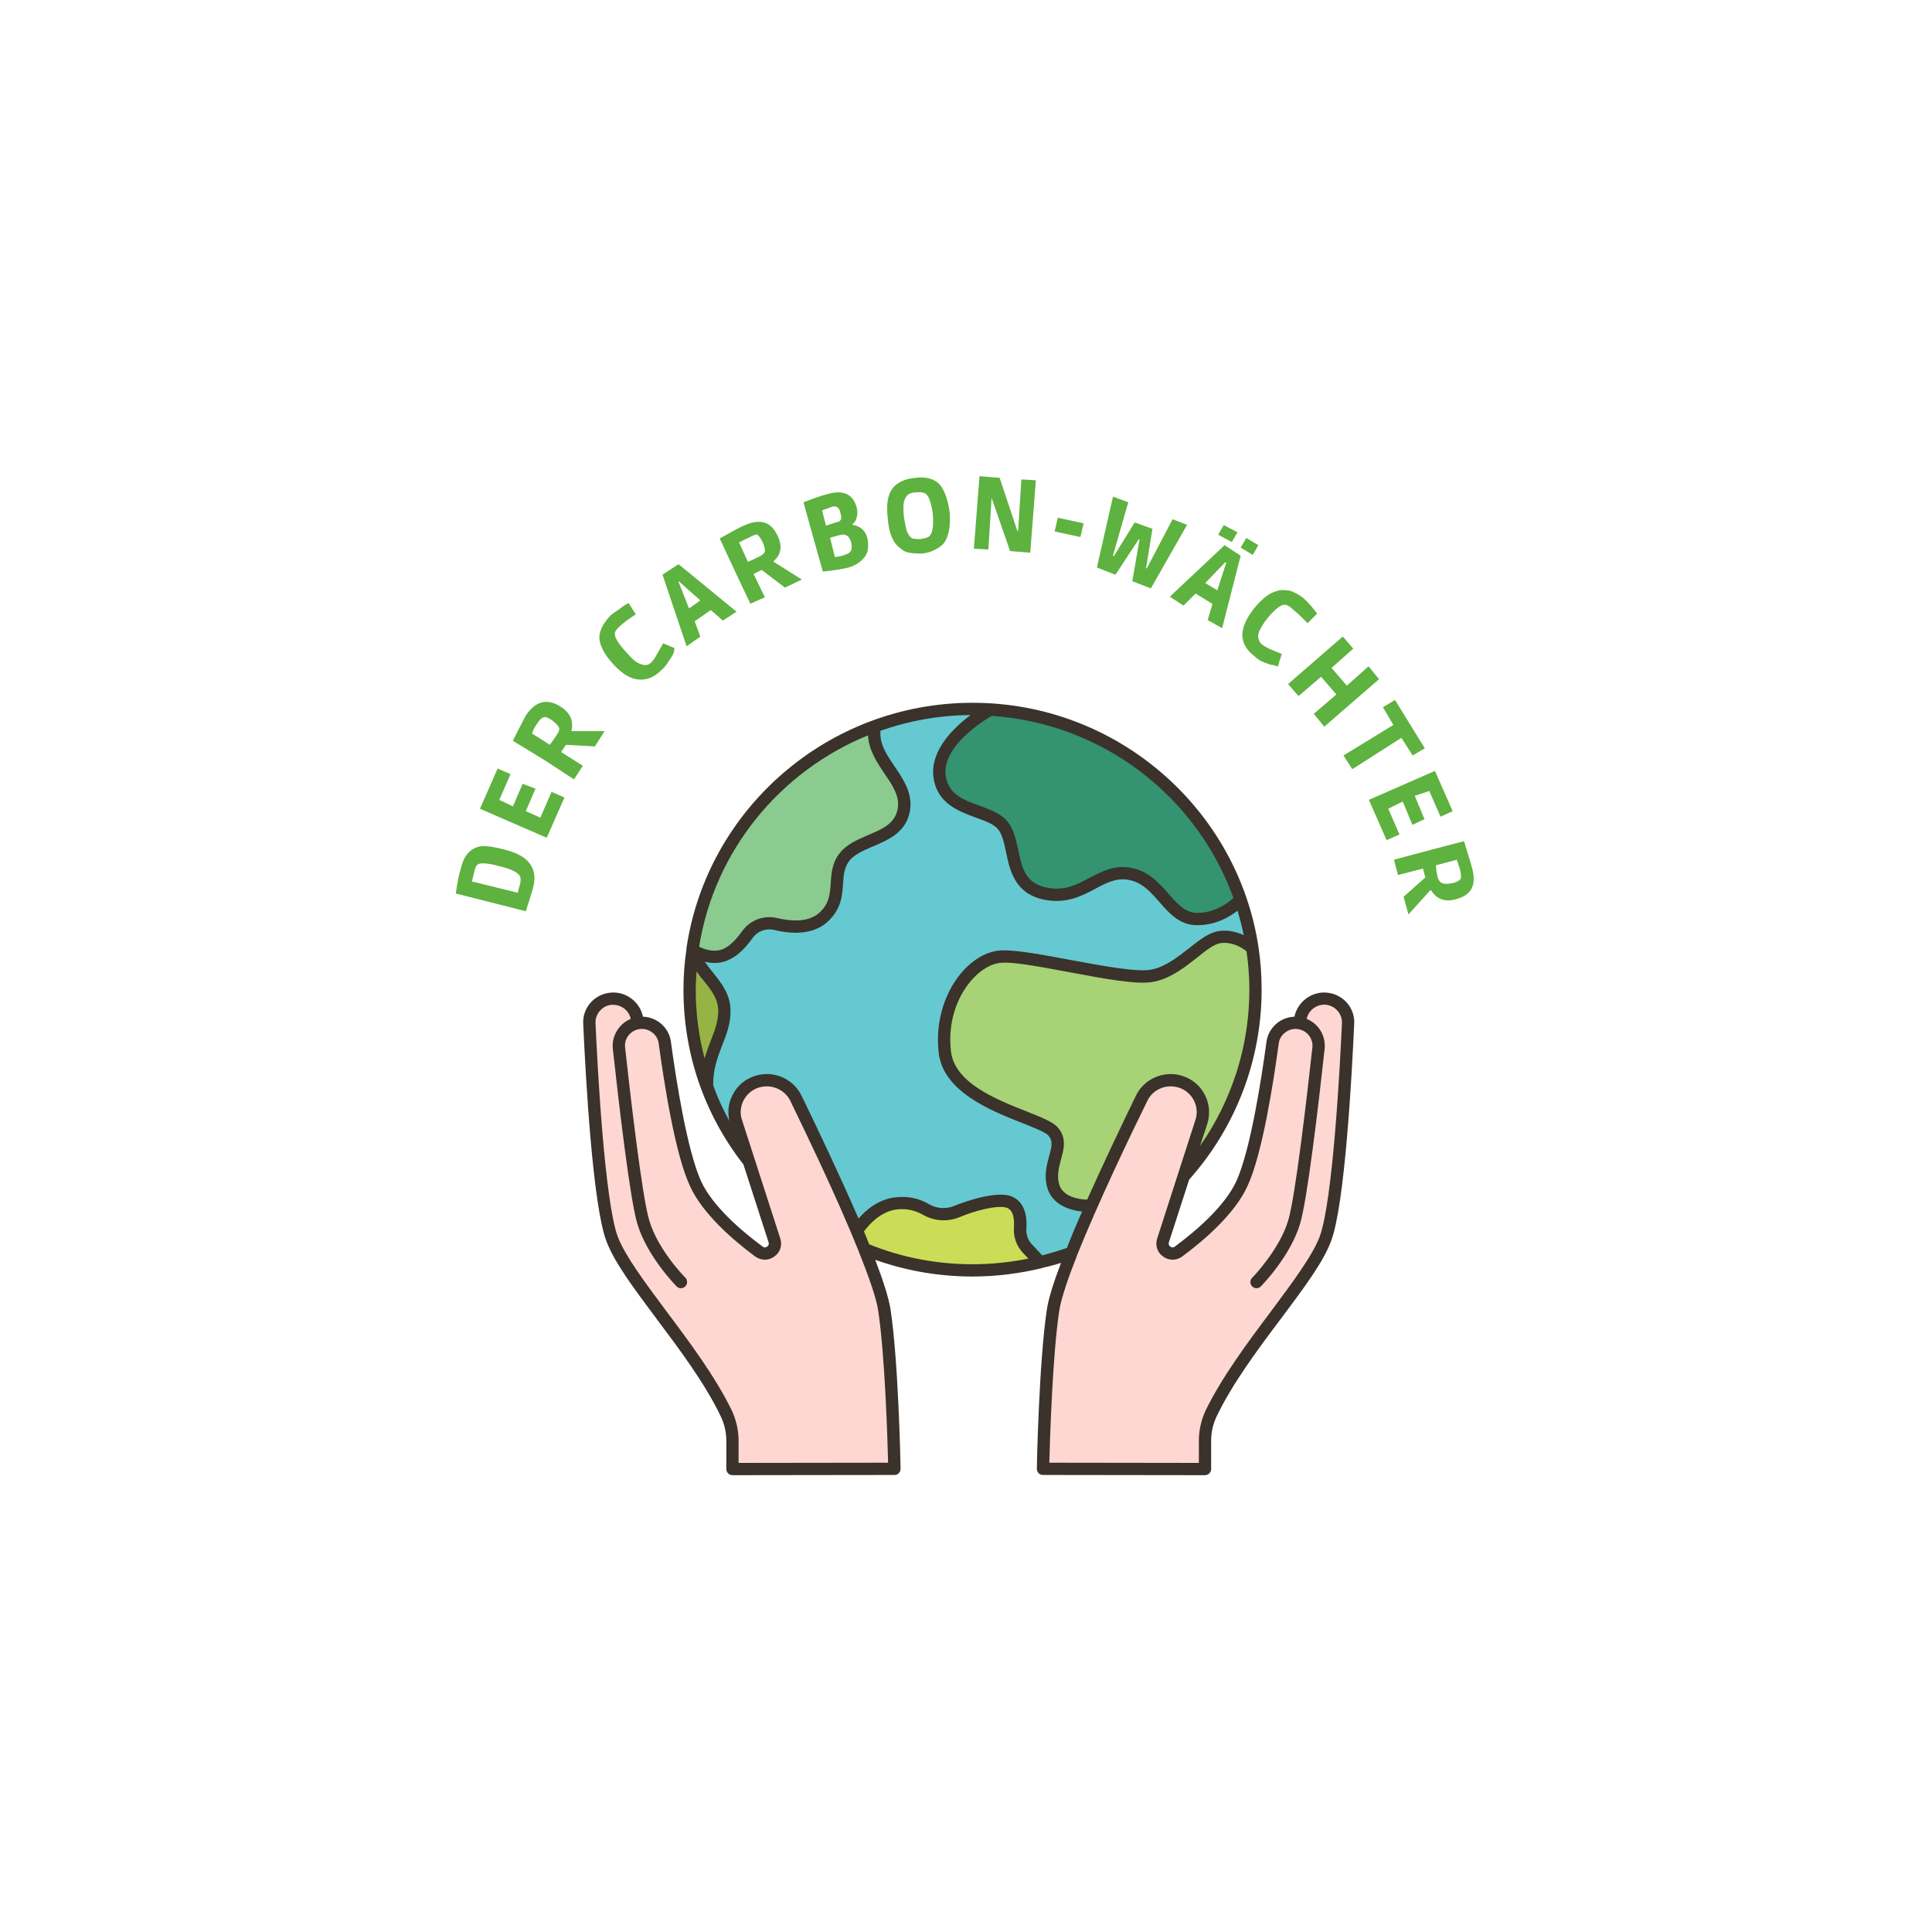 <svg xmlns="http://www.w3.org/2000/svg" xmlns:xlink="http://www.w3.org/1999/xlink" width="50" zoomAndPan="magnify" viewBox="0 0 37.5 37.5" height="50" preserveAspectRatio="xMidYMid meet" version="1.0"><defs><g/><clipPath id="720b726fe1"><path d="M 18 13.637 L 25 13.637 L 25 18 L 18 18 Z M 18 13.637 " clip-rule="nonzero"/></clipPath><clipPath id="74e3050df2"><path d="M 13 13.637 L 25 13.637 L 25 25 L 13 25 Z M 13 13.637 " clip-rule="nonzero"/></clipPath><clipPath id="597001beac"><path d="M 11.305 19 L 18 19 L 18 28.637 L 11.305 28.637 Z M 11.305 19 " clip-rule="nonzero"/></clipPath><clipPath id="9682da5975"><path d="M 20 19 L 26.305 19 L 26.305 28.637 L 20 28.637 Z M 20 19 " clip-rule="nonzero"/></clipPath><clipPath id="11e1af4cda"><path d="M 11.305 13.637 L 26.305 13.637 L 26.305 28.637 L 11.305 28.637 Z M 11.305 13.637 " clip-rule="nonzero"/></clipPath></defs><path fill="#96b443" d="M 13.441 18.438 C 13.57 18.91 14.062 19.125 14.062 19.625 C 14.062 20.125 13.707 20.445 13.723 21.09 C 13.504 20.504 13.387 19.871 13.387 19.211 C 13.387 18.949 13.406 18.688 13.441 18.438 Z M 13.441 18.438 " fill-opacity="1" fill-rule="nonzero"/><path fill="#cbdd56" d="M 20.191 24.5 C 19.77 24.602 19.332 24.656 18.879 24.656 C 18.332 24.656 17.809 24.578 17.312 24.434 C 17.133 24.379 16.953 24.316 16.781 24.246 C 16.734 24.129 16.684 24.012 16.633 23.891 C 16.633 23.891 16.695 23.781 16.816 23.664 C 16.949 23.531 17.152 23.383 17.41 23.355 C 17.648 23.332 17.828 23.395 17.98 23.48 C 18.164 23.586 18.383 23.594 18.578 23.512 C 18.879 23.387 19.336 23.262 19.559 23.324 C 19.789 23.383 19.816 23.648 19.801 23.84 C 19.789 23.98 19.84 24.121 19.938 24.227 Z M 20.191 24.5 " fill-opacity="1" fill-rule="nonzero"/><path fill="#a7d276" d="M 24.367 19.211 C 24.367 20.242 24.078 21.211 23.574 22.035 C 23.398 22.32 23.199 22.59 22.973 22.836 L 23.316 21.777 C 23.336 21.715 23.348 21.648 23.348 21.586 C 23.348 21.324 23.18 21.078 22.91 20.996 C 22.617 20.902 22.297 21.039 22.16 21.316 C 21.918 21.809 21.531 22.617 21.184 23.402 C 21.184 23.402 21.027 23.414 20.855 23.371 C 20.684 23.324 20.5 23.227 20.441 23.008 C 20.324 22.57 20.691 22.254 20.441 21.961 C 20.195 21.68 18.445 21.406 18.336 20.41 C 18.227 19.414 18.855 18.645 19.383 18.57 C 19.91 18.5 21.816 19.051 22.375 18.938 C 22.93 18.824 23.324 18.23 23.684 18.188 C 24.023 18.148 24.277 18.375 24.309 18.402 C 24.348 18.664 24.367 18.934 24.367 19.211 Z M 24.367 19.211 " fill-opacity="1" fill-rule="nonzero"/><path fill="#8bcb8f" d="M 16.98 14.094 C 16.848 14.734 17.637 15.109 17.543 15.707 C 17.453 16.305 16.691 16.266 16.398 16.625 C 16.105 16.984 16.41 17.434 15.969 17.816 C 15.719 18.035 15.336 18 15.059 17.934 C 14.848 17.887 14.625 17.969 14.5 18.148 C 14.402 18.285 14.27 18.438 14.121 18.512 C 13.785 18.68 13.441 18.438 13.441 18.438 C 13.727 16.43 15.117 14.773 16.98 14.094 Z M 16.98 14.094 " fill-opacity="1" fill-rule="nonzero"/><g clip-path="url(#720b726fe1)"><path fill="#349370" d="M 24.078 17.461 C 24.078 17.461 23.734 17.859 23.207 17.836 C 22.68 17.812 22.531 17.07 21.93 16.961 C 21.328 16.852 21.027 17.5 20.285 17.344 C 19.543 17.188 19.746 16.395 19.477 16.035 C 19.203 15.676 18.32 15.777 18.238 15.062 C 18.152 14.348 19.223 13.77 19.223 13.77 C 21.488 13.91 23.379 15.414 24.078 17.461 Z M 24.078 17.461 " fill-opacity="1" fill-rule="nonzero"/></g><g clip-path="url(#74e3050df2)"><path fill="#65c9d1" d="M 24.309 18.402 C 24.277 18.375 24.023 18.148 23.684 18.188 C 23.324 18.23 22.93 18.824 22.375 18.938 C 21.816 19.051 19.91 18.5 19.383 18.57 C 18.855 18.645 18.227 19.414 18.336 20.41 C 18.445 21.406 20.195 21.68 20.441 21.961 C 20.691 22.254 20.324 22.57 20.441 23.008 C 20.5 23.227 20.684 23.324 20.855 23.371 C 21.027 23.414 21.184 23.402 21.184 23.402 C 21.047 23.715 20.91 24.027 20.797 24.316 C 20.645 24.371 20.488 24.422 20.328 24.465 C 20.281 24.477 20.238 24.488 20.191 24.5 L 19.938 24.227 C 19.84 24.121 19.789 23.98 19.801 23.84 C 19.816 23.648 19.789 23.383 19.559 23.324 C 19.336 23.262 18.879 23.387 18.578 23.512 C 18.383 23.594 18.164 23.586 17.98 23.48 C 17.828 23.395 17.648 23.332 17.41 23.355 C 17.152 23.383 16.949 23.531 16.816 23.664 C 16.695 23.781 16.633 23.891 16.633 23.891 C 16.242 22.965 15.738 21.91 15.445 21.316 C 15.309 21.039 14.988 20.902 14.695 20.996 C 14.426 21.078 14.258 21.324 14.258 21.586 C 14.258 21.648 14.27 21.715 14.289 21.777 L 14.539 22.547 C 14.355 22.316 14.191 22.066 14.051 21.805 C 13.926 21.578 13.812 21.336 13.723 21.09 C 13.707 20.445 14.062 20.125 14.062 19.625 C 14.062 19.125 13.57 18.91 13.441 18.438 C 13.441 18.438 13.785 18.68 14.121 18.512 C 14.27 18.438 14.402 18.285 14.5 18.148 C 14.625 17.969 14.848 17.887 15.059 17.934 C 15.336 18 15.719 18.035 15.969 17.816 C 16.41 17.434 16.105 16.984 16.398 16.625 C 16.691 16.266 17.453 16.305 17.543 15.707 C 17.637 15.109 16.848 14.734 16.98 14.094 C 17.57 13.879 18.211 13.762 18.879 13.762 C 18.992 13.762 19.109 13.766 19.223 13.77 C 19.223 13.77 18.152 14.348 18.238 15.062 C 18.32 15.777 19.203 15.676 19.477 16.035 C 19.746 16.395 19.543 17.188 20.285 17.344 C 21.027 17.5 21.328 16.852 21.93 16.961 C 22.531 17.07 22.68 17.812 23.207 17.836 C 23.734 17.859 24.078 17.461 24.078 17.461 C 24.184 17.762 24.262 18.078 24.309 18.402 Z M 24.309 18.402 " fill-opacity="1" fill-rule="nonzero"/></g><g clip-path="url(#597001beac)"><path fill="#ffd7d2" d="M 12.379 19.859 C 12.633 19.812 12.871 19.988 12.906 20.238 C 13.004 20.973 13.219 22.367 13.5 22.977 C 13.738 23.488 14.309 23.98 14.727 24.293 C 14.879 24.406 15.09 24.258 15.031 24.074 L 14.539 22.547 L 14.289 21.777 C 14.27 21.715 14.258 21.648 14.258 21.586 C 14.258 21.324 14.426 21.078 14.695 20.996 C 14.988 20.902 15.309 21.039 15.445 21.316 C 15.738 21.91 16.242 22.965 16.633 23.891 C 16.684 24.012 16.734 24.129 16.781 24.246 C 16.98 24.742 17.125 25.172 17.168 25.43 C 17.316 26.441 17.363 28.512 17.363 28.512 L 14.215 28.512 L 14.215 27.965 C 14.215 27.781 14.176 27.602 14.098 27.438 C 13.484 26.168 12.188 24.855 11.879 24.051 C 11.621 23.363 11.484 20.867 11.438 19.867 C 11.438 19.859 11.438 19.852 11.438 19.844 C 11.438 19.617 11.609 19.418 11.84 19.387 C 12.09 19.352 12.324 19.523 12.363 19.773 Z M 12.379 19.859 " fill-opacity="1" fill-rule="nonzero"/></g><g clip-path="url(#9682da5975)"><path fill="#ffd7d2" d="M 20.797 24.316 C 20.91 24.027 21.047 23.715 21.184 23.402 C 21.531 22.617 21.918 21.809 22.16 21.316 C 22.297 21.039 22.617 20.902 22.91 20.996 C 23.18 21.078 23.348 21.324 23.348 21.586 C 23.348 21.648 23.336 21.715 23.316 21.777 L 22.973 22.836 L 22.574 24.074 C 22.516 24.258 22.727 24.406 22.879 24.293 C 23.297 23.98 23.867 23.488 24.105 22.977 C 24.387 22.367 24.602 20.973 24.699 20.238 C 24.734 19.988 24.973 19.812 25.227 19.859 L 25.242 19.773 C 25.281 19.523 25.516 19.352 25.766 19.387 C 25.996 19.418 26.168 19.617 26.168 19.844 C 26.168 19.852 26.168 19.859 26.168 19.867 C 26.121 20.867 25.984 23.363 25.727 24.051 C 25.418 24.855 24.121 26.168 23.508 27.438 C 23.43 27.602 23.391 27.781 23.391 27.965 L 23.391 28.512 L 20.242 28.512 C 20.242 28.512 20.289 26.441 20.441 25.43 C 20.477 25.184 20.613 24.781 20.797 24.316 Z M 20.797 24.316 " fill-opacity="1" fill-rule="nonzero"/></g><g clip-path="url(#11e1af4cda)"><path fill="#3a322b" d="M 25.781 19.27 C 25.477 19.227 25.188 19.434 25.125 19.734 C 25.016 19.738 24.906 19.773 24.812 19.84 C 24.684 19.934 24.602 20.07 24.582 20.223 C 24.48 20.98 24.266 22.34 23.996 22.93 C 23.773 23.41 23.227 23.883 22.805 24.195 C 22.766 24.227 22.73 24.207 22.715 24.195 C 22.703 24.188 22.672 24.16 22.688 24.113 L 23.082 22.895 C 23.988 21.879 24.488 20.57 24.488 19.211 C 24.488 18.934 24.469 18.668 24.43 18.402 C 24.035 15.715 21.695 13.641 18.879 13.641 C 16.059 13.641 13.719 15.715 13.324 18.406 C 13.324 18.41 13.324 18.41 13.324 18.414 C 13.324 18.418 13.324 18.422 13.324 18.426 C 13.285 18.684 13.266 18.945 13.266 19.211 C 13.266 20.449 13.668 21.625 14.43 22.602 L 14.918 24.113 C 14.934 24.16 14.902 24.188 14.891 24.195 C 14.875 24.207 14.84 24.227 14.801 24.195 C 14.379 23.883 13.832 23.41 13.609 22.93 C 13.34 22.34 13.125 20.98 13.023 20.223 C 13.004 20.07 12.922 19.934 12.793 19.84 C 12.699 19.773 12.59 19.738 12.48 19.734 C 12.418 19.434 12.129 19.227 11.824 19.27 C 11.523 19.312 11.305 19.57 11.32 19.871 C 11.367 20.906 11.504 23.395 11.77 24.09 C 11.922 24.5 12.301 25.004 12.738 25.59 C 13.18 26.18 13.68 26.844 13.988 27.488 C 14.059 27.633 14.098 27.797 14.098 27.965 L 14.098 28.512 C 14.098 28.543 14.109 28.574 14.133 28.598 C 14.152 28.617 14.184 28.633 14.215 28.633 L 17.359 28.629 C 17.395 28.629 17.426 28.617 17.445 28.594 C 17.469 28.57 17.48 28.539 17.48 28.508 C 17.48 28.422 17.438 26.418 17.285 25.414 C 17.25 25.191 17.141 24.852 16.988 24.453 C 17.594 24.668 18.227 24.777 18.879 24.777 C 19.336 24.777 19.789 24.719 20.23 24.613 C 20.23 24.613 20.234 24.613 20.234 24.609 C 20.355 24.582 20.477 24.551 20.594 24.512 C 20.453 24.883 20.352 25.203 20.32 25.414 C 20.168 26.418 20.125 28.422 20.125 28.508 C 20.125 28.539 20.137 28.57 20.16 28.594 C 20.18 28.617 20.211 28.629 20.246 28.629 L 23.391 28.633 C 23.422 28.633 23.453 28.617 23.473 28.598 C 23.496 28.574 23.508 28.543 23.508 28.512 L 23.508 27.965 C 23.508 27.797 23.547 27.633 23.617 27.488 C 23.926 26.844 24.426 26.176 24.867 25.59 C 25.305 25.004 25.684 24.5 25.836 24.09 C 26.102 23.391 26.238 20.906 26.285 19.871 C 26.301 19.57 26.082 19.312 25.781 19.27 Z M 23.293 22.242 L 23.434 21.812 C 23.492 21.625 23.477 21.422 23.383 21.246 C 23.293 21.07 23.137 20.941 22.949 20.883 C 22.598 20.77 22.211 20.934 22.051 21.262 C 21.781 21.816 21.426 22.562 21.102 23.285 C 20.961 23.281 20.625 23.242 20.555 22.977 C 20.512 22.809 20.555 22.656 20.594 22.504 C 20.648 22.309 20.711 22.09 20.531 21.883 C 20.438 21.777 20.223 21.691 19.93 21.574 C 19.336 21.34 18.523 21.02 18.457 20.398 C 18.352 19.449 18.945 18.75 19.398 18.691 C 19.629 18.656 20.191 18.766 20.738 18.867 C 21.43 18.996 22.082 19.121 22.398 19.055 C 22.727 18.988 22.992 18.777 23.227 18.594 C 23.402 18.453 23.566 18.32 23.699 18.305 C 23.934 18.277 24.125 18.406 24.195 18.465 C 24.23 18.707 24.25 18.957 24.25 19.211 C 24.25 20.301 23.914 21.355 23.293 22.242 Z M 23.941 17.43 C 23.836 17.527 23.57 17.73 23.211 17.719 C 23 17.707 22.852 17.543 22.684 17.352 C 22.5 17.141 22.293 16.906 21.949 16.844 C 21.629 16.785 21.387 16.914 21.148 17.039 C 20.898 17.172 20.66 17.301 20.309 17.227 C 19.898 17.141 19.836 16.84 19.762 16.492 C 19.723 16.305 19.68 16.109 19.57 15.965 C 19.445 15.797 19.238 15.723 19.02 15.641 C 18.699 15.527 18.402 15.418 18.355 15.047 C 18.289 14.484 19.086 13.988 19.25 13.895 C 21.422 14.043 23.238 15.473 23.941 17.43 Z M 16.848 14.273 C 16.863 14.559 17.02 14.797 17.164 15.008 C 17.316 15.234 17.465 15.445 17.426 15.688 C 17.379 15.984 17.133 16.09 16.844 16.211 C 16.645 16.297 16.438 16.387 16.305 16.551 C 16.152 16.738 16.137 16.949 16.125 17.137 C 16.109 17.355 16.098 17.547 15.891 17.727 C 15.676 17.91 15.336 17.879 15.086 17.82 C 14.824 17.758 14.559 17.859 14.402 18.078 C 14.289 18.238 14.172 18.352 14.066 18.406 C 13.875 18.504 13.672 18.426 13.57 18.375 C 13.867 16.512 15.141 14.969 16.848 14.273 Z M 13.52 18.855 C 13.562 18.918 13.609 18.977 13.656 19.031 C 13.809 19.223 13.941 19.387 13.941 19.625 C 13.941 19.832 13.871 20.004 13.793 20.207 C 13.754 20.312 13.711 20.422 13.676 20.543 C 13.562 20.113 13.504 19.668 13.504 19.211 C 13.504 19.09 13.512 18.973 13.52 18.855 Z M 17.238 28.391 L 14.336 28.395 L 14.336 27.965 C 14.336 27.762 14.289 27.562 14.207 27.383 C 13.887 26.723 13.379 26.043 12.93 25.445 C 12.523 24.898 12.137 24.383 11.992 24.008 C 11.734 23.32 11.594 20.66 11.559 19.859 C 11.551 19.684 11.68 19.531 11.855 19.504 C 11.871 19.504 11.887 19.504 11.902 19.504 C 12.066 19.504 12.211 19.617 12.242 19.777 C 12.016 19.871 11.867 20.109 11.895 20.359 C 12.012 21.43 12.23 23.293 12.371 23.754 C 12.559 24.383 13.109 24.945 13.133 24.969 C 13.18 25.016 13.254 25.016 13.301 24.969 C 13.348 24.922 13.348 24.848 13.305 24.801 C 13.297 24.797 12.77 24.262 12.602 23.688 C 12.461 23.227 12.227 21.188 12.133 20.332 C 12.113 20.164 12.23 20.008 12.398 19.977 C 12.488 19.961 12.578 19.98 12.652 20.035 C 12.727 20.086 12.773 20.164 12.785 20.254 C 12.891 21.027 13.105 22.41 13.395 23.027 C 13.637 23.555 14.215 24.059 14.656 24.387 C 14.77 24.469 14.914 24.473 15.027 24.391 C 15.145 24.309 15.188 24.172 15.145 24.039 L 14.402 21.738 C 14.359 21.613 14.371 21.477 14.434 21.355 C 14.496 21.238 14.602 21.148 14.73 21.109 C 14.969 21.035 15.23 21.145 15.34 21.367 C 15.656 22.02 16.27 23.293 16.668 24.289 C 16.668 24.293 16.668 24.293 16.668 24.293 C 16.863 24.777 17.012 25.199 17.047 25.449 C 17.176 26.297 17.227 27.934 17.238 28.391 Z M 16.871 24.152 C 16.84 24.07 16.805 23.988 16.77 23.902 C 16.852 23.789 17.086 23.508 17.422 23.473 C 17.602 23.457 17.762 23.492 17.922 23.582 C 18.133 23.703 18.395 23.719 18.625 23.625 C 18.93 23.496 19.348 23.391 19.527 23.438 C 19.676 23.477 19.691 23.672 19.68 23.832 C 19.668 24.008 19.73 24.18 19.848 24.309 L 19.961 24.43 C 19.605 24.5 19.246 24.539 18.879 24.539 C 18.184 24.539 17.508 24.41 16.871 24.152 Z M 20.23 24.367 L 20.023 24.145 C 19.949 24.066 19.914 23.957 19.922 23.848 C 19.953 23.379 19.727 23.246 19.59 23.207 C 19.309 23.133 18.793 23.297 18.531 23.402 C 18.371 23.473 18.188 23.461 18.043 23.379 C 17.836 23.258 17.633 23.215 17.398 23.238 C 17.055 23.27 16.805 23.488 16.664 23.652 C 16.305 22.824 15.871 21.91 15.555 21.262 C 15.395 20.934 15.008 20.77 14.656 20.883 C 14.469 20.941 14.312 21.07 14.223 21.246 C 14.137 21.406 14.117 21.586 14.16 21.762 C 14.035 21.539 13.93 21.309 13.844 21.07 C 13.836 20.758 13.93 20.52 14.016 20.293 C 14.098 20.09 14.18 19.875 14.18 19.625 C 14.18 19.305 14.008 19.09 13.844 18.883 C 13.785 18.812 13.73 18.742 13.68 18.668 C 13.738 18.68 13.801 18.691 13.867 18.691 C 13.965 18.691 14.07 18.672 14.172 18.617 C 14.32 18.547 14.461 18.41 14.602 18.215 C 14.699 18.074 14.867 18.012 15.031 18.051 C 15.465 18.156 15.816 18.105 16.047 17.906 C 16.328 17.66 16.348 17.391 16.363 17.152 C 16.375 16.98 16.387 16.832 16.492 16.699 C 16.59 16.582 16.758 16.508 16.941 16.43 C 17.246 16.301 17.598 16.152 17.664 15.727 C 17.715 15.391 17.535 15.129 17.363 14.875 C 17.211 14.648 17.066 14.438 17.09 14.184 C 17.637 13.992 18.227 13.883 18.84 13.879 C 18.508 14.125 18.059 14.562 18.117 15.074 C 18.18 15.59 18.598 15.742 18.934 15.867 C 19.121 15.934 19.297 15.996 19.379 16.105 C 19.457 16.207 19.492 16.371 19.527 16.539 C 19.602 16.898 19.695 17.34 20.258 17.461 C 20.695 17.551 20.996 17.391 21.262 17.25 C 21.48 17.133 21.668 17.035 21.906 17.078 C 22.168 17.125 22.328 17.309 22.504 17.508 C 22.691 17.723 22.883 17.941 23.199 17.957 C 23.219 17.957 23.234 17.957 23.25 17.957 C 23.598 17.957 23.867 17.797 24.02 17.676 C 24.066 17.832 24.109 17.988 24.141 18.152 C 24.02 18.094 23.855 18.047 23.672 18.07 C 23.469 18.094 23.281 18.246 23.078 18.406 C 22.863 18.574 22.621 18.766 22.348 18.82 C 22.078 18.875 21.391 18.746 20.781 18.633 C 20.191 18.523 19.637 18.418 19.367 18.453 C 18.73 18.539 18.105 19.402 18.219 20.426 C 18.301 21.188 19.227 21.555 19.84 21.797 C 20.062 21.883 20.293 21.977 20.348 22.039 C 20.441 22.145 20.418 22.25 20.363 22.441 C 20.32 22.605 20.262 22.809 20.324 23.039 C 20.395 23.309 20.641 23.477 21.004 23.516 C 20.895 23.758 20.797 23.996 20.707 24.223 C 20.551 24.277 20.391 24.324 20.23 24.367 Z M 25.613 24.008 C 25.469 24.383 25.082 24.898 24.676 25.445 C 24.227 26.043 23.719 26.723 23.398 27.383 C 23.316 27.562 23.27 27.762 23.27 27.965 L 23.27 28.395 L 20.367 28.391 C 20.379 27.934 20.43 26.297 20.559 25.449 C 20.594 25.211 20.727 24.82 20.906 24.367 C 20.906 24.363 20.906 24.363 20.906 24.363 C 21.309 23.355 21.941 22.035 22.27 21.367 C 22.375 21.145 22.637 21.035 22.875 21.109 C 23.004 21.148 23.109 21.238 23.172 21.355 C 23.234 21.477 23.246 21.613 23.203 21.738 L 22.461 24.039 C 22.418 24.172 22.461 24.309 22.578 24.391 C 22.691 24.473 22.84 24.469 22.949 24.387 C 23.391 24.059 23.969 23.555 24.211 23.027 C 24.5 22.41 24.715 21.027 24.82 20.254 C 24.832 20.164 24.879 20.086 24.953 20.035 C 25.027 19.98 25.117 19.961 25.207 19.977 C 25.375 20.008 25.492 20.164 25.473 20.332 C 25.379 21.188 25.145 23.227 25.004 23.688 C 24.836 24.258 24.309 24.797 24.305 24.801 C 24.258 24.848 24.258 24.922 24.305 24.969 C 24.352 25.016 24.426 25.016 24.473 24.969 C 24.496 24.945 25.047 24.383 25.234 23.754 C 25.375 23.293 25.594 21.43 25.711 20.359 C 25.738 20.105 25.594 19.871 25.363 19.777 C 25.398 19.602 25.57 19.48 25.75 19.504 C 25.926 19.531 26.055 19.684 26.047 19.859 C 26.012 20.66 25.871 23.32 25.613 24.008 Z M 25.613 24.008 " fill-opacity="1" fill-rule="nonzero"/></g><g fill="#5eb23f" fill-opacity="1"><g transform="translate(10.159, 17.859)"><g><path d="M 0.188 -0.625 C 0.164 -0.539 0.117 -0.391 0.047 -0.172 L -1.312 -0.516 C -1.281 -0.734 -1.25 -0.891 -1.219 -0.984 C -1.195 -1.086 -1.164 -1.172 -1.125 -1.234 C -1.082 -1.297 -1.035 -1.344 -0.984 -1.375 C -0.941 -1.406 -0.879 -1.426 -0.797 -1.438 C -0.68 -1.438 -0.547 -1.414 -0.391 -1.375 C -0.129 -1.312 0.039 -1.219 0.125 -1.094 C 0.219 -0.969 0.238 -0.812 0.188 -0.625 Z M -0.109 -0.531 C -0.098 -0.582 -0.082 -0.641 -0.062 -0.703 C -0.051 -0.773 -0.051 -0.82 -0.062 -0.844 C -0.102 -0.926 -0.238 -0.992 -0.469 -1.047 C -0.695 -1.109 -0.836 -1.117 -0.891 -1.078 C -0.922 -1.047 -0.941 -1 -0.953 -0.938 L -1 -0.75 Z M -0.109 -0.531 "/></g></g></g><g fill="#5eb23f" fill-opacity="1"><g transform="translate(10.55, 16.417)"><g><path d="M 0.062 -0.156 L -1.234 -0.719 L -0.891 -1.5 L -0.641 -1.391 L -0.859 -0.891 L -0.594 -0.766 L -0.406 -1.203 L -0.156 -1.109 L -0.344 -0.672 L -0.062 -0.547 L 0.156 -1.047 L 0.406 -0.938 Z M 0.062 -0.156 "/></g></g></g><g fill="#5eb23f" fill-opacity="1"><g transform="translate(11.047, 15.269)"><g><path d="M -0.156 -1.547 C 0.02 -1.43 0.086 -1.281 0.047 -1.094 L 0.047 -1.078 L 0.688 -1.078 L 0.5 -0.781 L -0.062 -0.812 L -0.156 -0.672 L 0.266 -0.406 L 0.094 -0.141 L -0.453 -0.5 L -1.094 -0.891 C -0.945 -1.18 -0.863 -1.344 -0.844 -1.375 C -0.656 -1.664 -0.426 -1.723 -0.156 -1.547 Z M -0.375 -0.812 C -0.32 -0.883 -0.273 -0.953 -0.234 -1.016 C -0.191 -1.078 -0.18 -1.125 -0.203 -1.156 C -0.223 -1.195 -0.27 -1.242 -0.344 -1.297 C -0.426 -1.348 -0.477 -1.363 -0.5 -1.344 C -0.539 -1.332 -0.582 -1.289 -0.625 -1.219 C -0.676 -1.145 -0.707 -1.082 -0.719 -1.031 Z M -0.375 -0.812 "/></g></g></g><g fill="#5eb23f" fill-opacity="1"><g transform="translate(11.917, 13.98)"><g/></g></g><g fill="#5eb23f" fill-opacity="1"><g transform="translate(12.325, 13.471)"><g><path d="M 0.016 -1.547 C -0.129 -1.453 -0.234 -1.375 -0.297 -1.312 C -0.359 -1.258 -0.391 -1.211 -0.391 -1.172 C -0.398 -1.098 -0.32 -0.973 -0.156 -0.797 C -0.082 -0.711 -0.016 -0.648 0.047 -0.609 C 0.109 -0.578 0.16 -0.562 0.203 -0.562 C 0.242 -0.562 0.281 -0.578 0.312 -0.609 C 0.352 -0.648 0.391 -0.703 0.422 -0.766 C 0.461 -0.836 0.504 -0.91 0.547 -0.984 L 0.766 -0.891 C 0.766 -0.859 0.758 -0.828 0.75 -0.797 C 0.738 -0.766 0.707 -0.711 0.656 -0.641 C 0.613 -0.566 0.562 -0.504 0.5 -0.453 C 0.375 -0.328 0.234 -0.27 0.078 -0.281 C -0.078 -0.289 -0.238 -0.383 -0.406 -0.562 C -0.57 -0.738 -0.664 -0.898 -0.688 -1.047 C -0.695 -1.098 -0.691 -1.156 -0.672 -1.219 C -0.648 -1.281 -0.625 -1.332 -0.594 -1.375 C -0.562 -1.426 -0.523 -1.473 -0.484 -1.516 C -0.441 -1.555 -0.383 -1.598 -0.312 -1.641 C -0.25 -1.691 -0.188 -1.734 -0.125 -1.766 Z M 0.016 -1.547 "/></g></g></g><g fill="#5eb23f" fill-opacity="1"><g transform="translate(13.343, 12.529)"><g><path d="M 0.25 -0.172 L -0.016 0.016 L -0.484 -1.375 L -0.172 -1.578 L 0.953 -0.656 L 0.688 -0.484 L 0.453 -0.688 L 0.141 -0.469 Z M 0.25 -0.875 L -0.172 -1.25 L -0.172 -1.234 L 0.031 -0.719 Z M 0.25 -0.875 "/></g></g></g><g fill="#5eb23f" fill-opacity="1"><g transform="translate(14.408, 11.796)"><g><path d="M 0.688 -1.391 C 0.781 -1.191 0.754 -1.031 0.609 -0.906 L 0.609 -0.891 L 1.156 -0.547 L 0.828 -0.391 L 0.375 -0.734 L 0.219 -0.656 L 0.438 -0.203 L 0.156 -0.078 L -0.125 -0.672 L -0.438 -1.344 C -0.164 -1.5 -0.008 -1.582 0.031 -1.594 C 0.344 -1.738 0.562 -1.672 0.688 -1.391 Z M 0.109 -0.891 C 0.18 -0.922 0.25 -0.953 0.312 -0.984 C 0.383 -1.016 0.426 -1.051 0.438 -1.094 C 0.445 -1.133 0.43 -1.195 0.391 -1.281 C 0.348 -1.363 0.312 -1.41 0.281 -1.422 C 0.25 -1.422 0.195 -1.398 0.125 -1.359 C 0.051 -1.328 -0.008 -1.297 -0.062 -1.266 Z M 0.109 -0.891 "/></g></g></g><g fill="#5eb23f" fill-opacity="1"><g transform="translate(15.799, 11.156)"><g><path d="M 0.25 -1.562 C 0.562 -1.656 0.754 -1.57 0.828 -1.312 C 0.848 -1.238 0.848 -1.172 0.828 -1.109 C 0.816 -1.055 0.789 -1.016 0.75 -0.984 L 0.75 -0.969 C 0.895 -0.945 0.988 -0.867 1.031 -0.734 C 1.07 -0.566 1.055 -0.438 0.984 -0.344 C 0.91 -0.25 0.805 -0.18 0.672 -0.141 C 0.547 -0.109 0.379 -0.082 0.172 -0.062 L 0 -0.672 L -0.203 -1.406 C -0.023 -1.477 0.125 -1.531 0.25 -1.562 Z M 0.406 -0.344 C 0.488 -0.352 0.555 -0.367 0.609 -0.391 C 0.672 -0.41 0.707 -0.438 0.719 -0.469 C 0.738 -0.508 0.738 -0.566 0.719 -0.641 C 0.695 -0.711 0.664 -0.754 0.625 -0.766 C 0.594 -0.785 0.547 -0.785 0.484 -0.766 L 0.312 -0.719 Z M 0.234 -0.953 L 0.422 -1.016 C 0.473 -1.023 0.504 -1.039 0.516 -1.062 C 0.535 -1.094 0.535 -1.133 0.516 -1.188 C 0.504 -1.25 0.484 -1.289 0.453 -1.312 C 0.422 -1.332 0.379 -1.332 0.328 -1.312 L 0.156 -1.25 Z M 0.234 -0.953 "/></g></g></g><g fill="#5eb23f" fill-opacity="1"><g transform="translate(17.2, 10.776)"><g><path d="M 0.922 -0.094 C 0.859 -0.062 0.781 -0.039 0.688 -0.031 C 0.602 -0.031 0.523 -0.035 0.453 -0.047 C 0.391 -0.055 0.328 -0.086 0.266 -0.141 C 0.129 -0.242 0.051 -0.438 0.031 -0.719 C -0.008 -1.039 0.047 -1.258 0.203 -1.375 C 0.297 -1.445 0.414 -1.488 0.562 -1.5 C 0.789 -1.531 0.957 -1.477 1.062 -1.344 C 1.145 -1.227 1.203 -1.055 1.234 -0.828 C 1.254 -0.547 1.211 -0.344 1.109 -0.219 C 1.055 -0.164 0.992 -0.125 0.922 -0.094 Z M 0.422 -1.172 C 0.391 -1.148 0.363 -1.102 0.344 -1.031 C 0.332 -0.969 0.332 -0.875 0.344 -0.75 C 0.363 -0.625 0.383 -0.523 0.406 -0.453 C 0.438 -0.391 0.469 -0.348 0.5 -0.328 C 0.539 -0.316 0.594 -0.312 0.656 -0.312 C 0.727 -0.32 0.785 -0.336 0.828 -0.359 C 0.898 -0.41 0.926 -0.555 0.906 -0.797 C 0.875 -1.035 0.82 -1.172 0.75 -1.203 C 0.707 -1.223 0.648 -1.227 0.578 -1.219 C 0.516 -1.219 0.461 -1.203 0.422 -1.172 Z M 0.422 -1.172 "/></g></g></g><g fill="#5eb23f" fill-opacity="1"><g transform="translate(18.731, 10.634)"><g><path d="M 0.281 -1.391 L 0.672 -1.359 L 1.016 -0.328 L 1.031 -0.328 L 1.094 -1.328 L 1.375 -1.312 L 1.266 0.094 L 0.875 0.062 L 0.516 -0.969 L 0.453 0.031 L 0.172 0.016 Z M 0.281 -1.391 "/></g></g></g><g fill="#5eb23f" fill-opacity="1"><g transform="translate(20.314, 10.799)"><g><path d="M 0.156 -0.484 L 0.219 -0.75 L 0.719 -0.641 L 0.656 -0.375 Z M 0.156 -0.484 "/></g></g></g><g fill="#5eb23f" fill-opacity="1"><g transform="translate(21.072, 10.937)"><g><path d="M 0.953 -0.797 L 1.297 -0.672 L 1.172 0.094 L 1.188 0.094 L 1.688 -0.859 L 1.969 -0.75 L 1.266 0.484 L 0.906 0.344 L 1.047 -0.469 L 1.031 -0.469 L 0.578 0.219 L 0.219 0.078 L 0.531 -1.297 L 0.828 -1.188 L 0.531 -0.156 L 0.547 -0.141 Z M 0.953 -0.797 "/></g></g></g><g fill="#5eb23f" fill-opacity="1"><g transform="translate(22.722, 11.598)"><g><path d="M 0.25 0.156 L -0.016 -0.016 L 1.047 -1.016 L 1.359 -0.812 L 1 0.594 L 0.719 0.438 L 0.812 0.125 L 0.484 -0.078 Z M 0.906 -0.141 L 1.078 -0.672 L 1.062 -0.688 L 0.672 -0.281 Z M 1.188 -1.078 L 0.922 -1.219 L 1.031 -1.406 L 1.297 -1.266 Z M 1.594 -0.828 L 1.359 -0.969 L 1.469 -1.156 L 1.703 -1.016 Z M 1.594 -0.828 "/></g></g></g><g fill="#5eb23f" fill-opacity="1"><g transform="translate(23.832, 12.269)"><g><path d="M 1.547 -0.172 C 1.43 -0.297 1.336 -0.383 1.266 -0.438 C 1.203 -0.5 1.148 -0.531 1.109 -0.531 C 1.035 -0.539 0.922 -0.453 0.766 -0.266 C 0.691 -0.172 0.641 -0.086 0.609 -0.016 C 0.586 0.047 0.582 0.094 0.594 0.125 C 0.602 0.164 0.625 0.203 0.656 0.234 C 0.695 0.266 0.75 0.297 0.812 0.328 C 0.883 0.359 0.961 0.391 1.047 0.422 L 0.969 0.672 C 0.945 0.66 0.922 0.648 0.891 0.641 C 0.859 0.641 0.801 0.625 0.719 0.594 C 0.633 0.562 0.562 0.516 0.5 0.453 C 0.363 0.348 0.289 0.219 0.281 0.062 C 0.281 -0.094 0.359 -0.27 0.516 -0.469 C 0.672 -0.656 0.816 -0.766 0.953 -0.797 C 1.004 -0.816 1.062 -0.82 1.125 -0.812 C 1.188 -0.812 1.242 -0.797 1.297 -0.766 C 1.348 -0.742 1.398 -0.711 1.453 -0.672 C 1.504 -0.629 1.555 -0.578 1.609 -0.516 C 1.66 -0.453 1.703 -0.398 1.734 -0.359 Z M 1.547 -0.172 "/></g></g></g><g fill="#5eb23f" fill-opacity="1"><g transform="translate(24.892, 13.152)"><g><path d="M 0.109 0.125 L 1.172 -0.797 L 1.375 -0.562 L 0.953 -0.188 L 1.25 0.156 L 1.672 -0.219 L 1.875 0.031 L 0.812 0.953 L 0.609 0.703 L 1.047 0.328 L 0.75 -0.016 L 0.312 0.359 Z M 0.109 0.125 "/></g></g></g><g fill="#5eb23f" fill-opacity="1"><g transform="translate(25.889, 14.352)"><g><path d="M 1.188 -0.766 L 1.766 0.172 L 1.531 0.312 L 1.312 -0.031 L 0.359 0.578 L 0.188 0.312 L 1.156 -0.281 L 0.953 -0.625 Z M 1.188 -0.766 "/></g></g></g><g fill="#5eb23f" fill-opacity="1"><g transform="translate(26.508, 15.369)"><g><path d="M 0.062 0.156 L 1.344 -0.406 L 1.688 0.375 L 1.453 0.484 L 1.234 -0.016 L 0.953 0.078 L 1.141 0.531 L 0.906 0.641 L 0.719 0.188 L 0.438 0.328 L 0.656 0.828 L 0.406 0.938 Z M 0.062 0.156 "/></g></g></g><g fill="#5eb23f" fill-opacity="1"><g transform="translate(27.01, 16.515)"><g><path d="M 1.25 0.938 C 1.039 1 0.879 0.941 0.766 0.766 L 0.75 0.766 L 0.328 1.234 L 0.234 0.891 L 0.656 0.516 L 0.609 0.344 L 0.125 0.469 L 0.047 0.172 L 0.688 0 L 1.406 -0.188 C 1.5 0.113 1.551 0.285 1.562 0.328 C 1.656 0.66 1.551 0.863 1.25 0.938 Z M 0.859 0.281 C 0.867 0.363 0.879 0.438 0.891 0.5 C 0.91 0.57 0.941 0.613 0.984 0.625 C 1.023 0.645 1.094 0.645 1.188 0.625 C 1.281 0.602 1.332 0.57 1.344 0.531 C 1.352 0.5 1.348 0.441 1.328 0.359 C 1.305 0.285 1.285 0.223 1.266 0.172 Z M 0.859 0.281 "/></g></g></g></svg>